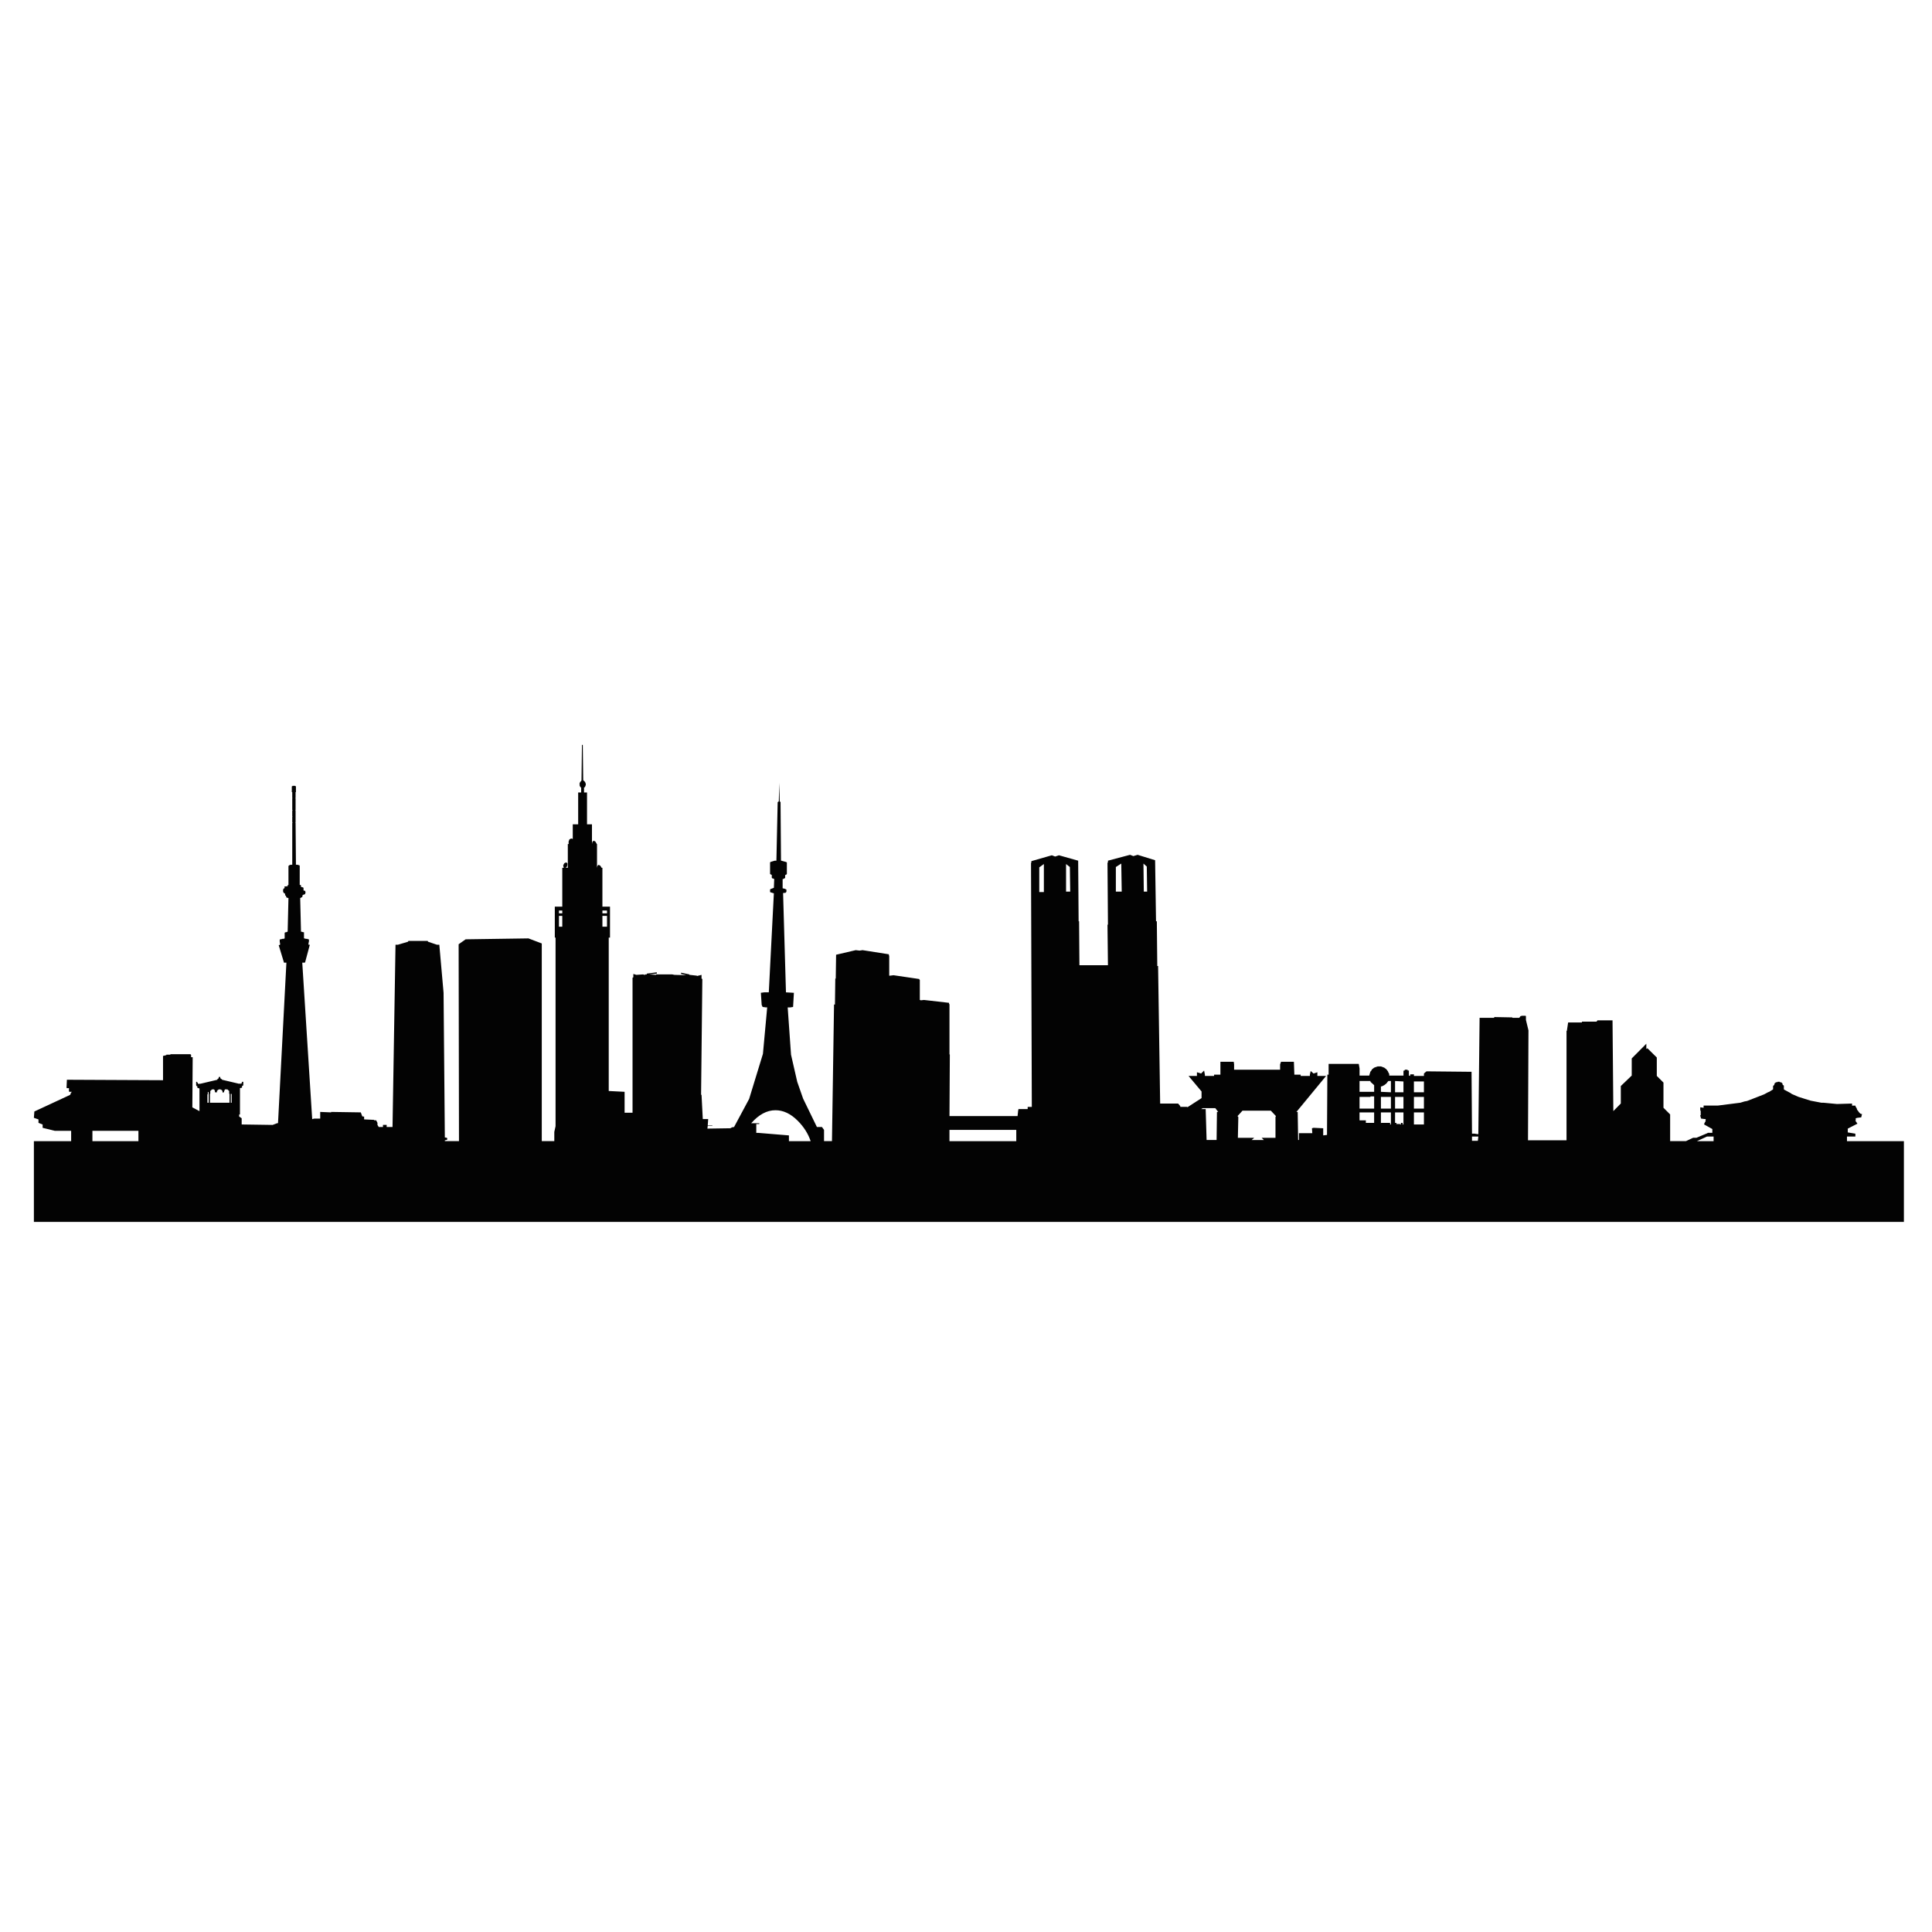 <?xml version="1.0" encoding="utf-8"?>
<!-- Generator: Adobe Illustrator 16.0.0, SVG Export Plug-In . SVG Version: 6.00 Build 0)  -->
<!DOCTYPE svg PUBLIC "-//W3C//DTD SVG 1.1//EN" "http://www.w3.org/Graphics/SVG/1.1/DTD/svg11.dtd">
<svg version="1.1" id="Layer_1" xmlns="http://www.w3.org/2000/svg" xmlns:xlink="http://www.w3.org/1999/xlink" x="0px" y="0px"
	 width="300px" height="300px" viewBox="0 0 300 300" enable-background="new 0 0 300 300" xml:space="preserve">
<path fill-rule="evenodd" clip-rule="evenodd" fill="#030303" d="M14.351,175.592v1.606h7.143v-1.606H14.351z M35.975,169.877
	h-0.071v-0.071l-0.071,0.071v1.357h0.143V169.877z M32.654,169.806l-0.054,0.071v1.357h3.036v-1.357l-0.054-0.071v-0.393
	l-0.268-0.25h-0.393l-0.054,0.125v0.071l-0.071,0.054v0.196h-0.125v0.071H34.6v-0.071l-0.053-0.071v-0.125l-0.071-0.054v-0.071
	h-0.072v-0.071h-0.125v-0.054h-0.321v0.054h-0.125v0.071h-0.071v0.071l-0.072,0.054v0.125l-0.053,0.071v0.071h-0.072v-0.071
	l-0.071-0.071v0.071h-0.125v-0.25l-0.053-0.071l-0.072-0.125h-0.321l-0.268,0.25V169.806z M32.332,169.609v-0.071l-0.071,0.071
	v0.321h-0.054v1.304h0.196v-1.357l-0.071-0.071h0.071v-0.196H32.332z M157.807,177.198v-1.749h-10.375v1.749H157.807z
	 M117.898,174.538h-0.464v1.375h0.321l4.75,0.393v0.893h3.375c-0.393-1.166-1.065-2.226-2.018-3.178
	c-1.083-1.083-2.232-1.625-3.446-1.625c-1.333,0-2.589,0.672-3.768,2.018h1.25V174.538z M87.311,142.218h-0.518v1.679h0.518V142.218
	z M87.311,141.826v-0.446h-0.518v0.446H87.311z M94.257,142.218h-0.714v1.679h0.714V142.218z M93.543,141.826h0.714v-0.446h-0.714
	V141.826z M161.378,138.522h0.714v-4.357l-0.714,0.518V138.522z M266.086,177.198v-0.714h-1.036l-1.553,0.714H266.086z
	 M229.553,176.484h-0.982v0.661h0.91L229.553,176.484z M186.77,172.074l-0.268,0.143h0.714l0.143,4.803h1.554l0.054-4.356h0.196
	l-0.446-0.589H186.77z M219.553,172.146h1.554v-1.821h-1.554V172.146z M219.553,174.609h1.554v-1.875h-1.554V174.609z
	 M216.625,174.359h0.196l0.071,0.054h-0.071v0.125h0.589v0.071h0.125v-0.25h0.268v0.25h0.125v-1.875h-1.303V174.359z
	 M216.625,172.146h1.303v-1.821h-1.303V172.146z M217.928,167.931l-1.303-0.07v1.749h1.303V167.931z M221.106,169.609v-1.679h-1.554
	v1.679H221.106z M214.428,172.734v1.679l0.054-0.054h1.375v0.25h0.125v-1.875H214.428z M211.107,172.734v1.232h0.981v0.393h1.286
	v-1.625H211.107z M214.428,170.324v1.821h1.554v-1.821H214.428z M212.804,170.252v0.072h-1.696v1.821h2.268v-1.894H212.804z
	 M214.428,168.699v0.839l1.554,0.071v-1.749h-0.393l-0.071,0.07l-0.25,0.322l-0.321,0.25l-0.393,0.196H214.428z M212.804,167.984
	v-0.124h-1.696v1.678h2.268v-1.035L212.804,167.984z M197.34,172.467h-4.41l-0.768,0.839l0.124,0.143l-0.07,3.232h2.535
	l-0.393,0.339h1.893l-0.34-0.339h2.144v-3.232l0.071-0.143L197.34,172.467z M174.109,134.094l-0.84,0.536v3.821h0.911
	L174.109,134.094z M178.073,134.558l-0.518-0.464l0.054,4.357h0.518L178.073,134.558z M166.127,134.63l-0.589-0.464v4.285h0.644
	L166.127,134.63z M281.156,170.913l1.679,0.321h0.339l2.071,0.196l2.34-0.071v0.321h0.518l0.054,0.197l0.143,0.196l0.054,0.196
	l0.071,0.125l0.125,0.143l0.071,0.125l0.25,0.268h0.071l0.071,0.054h0.125l-0.125,0.518l-0.589,0.072l-0.268,0.07v0.376h-0.054
	v0.071h0.054l0.268,0.393l-1.5,0.768v0.59l1.179,0.196v0.446h-1.304v0.714h8.839v12.535H5.262v-12.535h5.786v-1.606H8.512
	l-1.893-0.465v-0.518l-0.643-0.25v-0.536l-0.714-0.249l0.072-0.982l5.571-2.589v-0.072l0.071-0.054v-0.143l0.072-0.054v-0.071h0.053
	l0.072-0.071H10.78l-0.071-0.054v-0.518h-0.321l-0.054-0.071l0.054-1.232l14.927,0.071v-3.768l0.518-0.125v-0.071h0.589l0.071-0.071
	H29.6v0.071h0.071v0.393h0.25l-0.054,7.785l1.107,0.59v-3.518l-0.339-0.125v-0.25h-0.125l-0.053-0.143v-0.519h0.125l0.054,0.072
	v0.053h0.071v0.144h0.072v0.054h0.196v-0.054h0.054v0.054l2.732-0.644v-0.125h0.071l0.125-0.125v-0.143h0.054v-0.054h0.143
	l0.054,0.054v0.143l0.143,0.125h0.053v0.054h0.072v0.071l2.732,0.644v-0.054h0.125v0.054h0.071v-0.054h0.125v-0.144l0.054-0.053
	v-0.072h0.196v0.519l-0.054,0.071l-0.143,0.071v0.25l-0.322,0.071v4.089h-0.125v0.321l0.393,0.268v0.965l4.803,0.071l0.714-0.268
	h0.125l1.303-24.927h-0.393v-0.071l-0.786-2.589v-0.071h0.071l0.125-0.054v-0.196l-0.054-0.268v-0.322l0.054-0.054h0.143
	l0.178-0.071h0.196l0.197-0.071v-0.911h0.071l0.071-0.054h0.125l0.125-0.071h0.072l0.125-5.25h-0.125l-0.143-0.071h-0.054
	l-0.071-0.268l-0.125-0.054v-0.268l-0.125-0.054l-0.143-0.143l-0.053-0.196v-0.125l0.053-0.25l0.143-0.071l0.054-0.072l-0.054-0.196
	l0.518-0.053v-0.125l0.053-0.072h0.072v-2.982h0.071l0.054-0.071l0.143-0.071h0.179l0.196-0.054h-0.054v-6.5h0.054v-0.054h-0.054
	v-0.857l0.054-0.054h-0.054v-0.911h0.054v-0.071h-0.054v-1.821h0.054l-0.054-0.054v-0.911h-0.071v-0.911h0.071l0.054-0.071h0.393
	l0.071,0.071h0.054v0.911h-0.054v0.911l-0.071,0.054h0.071v1.821l-0.071,0.071h0.071v1.821l-0.071,0.054h0.071l0.054,6.5h-0.054
	l0.196,0.054h0.196l0.125,0.071h0.072l0.053,0.071v2.982h0.125l0.071,0.072v0.25h0.125l0.197,0.072l0.071,0.053v0.393l0.125,0.071
	h0.125l0.071,0.25l-0.071,0.197v0.071l-0.375,0.125l-0.071,0.321l-0.268,0.143h-0.053l0.125,5.25h0.125l0.197,0.071h0.143v0.964
	h0.054l0.268,0.071h0.196l0.125,0.071h0.125v0.322l-0.072,0.321v0.196h0.197v0.054l-0.714,2.661l-0.054,0.071h-0.393l1.554,24.481
	v-0.196l0.321-0.072h0.911v-1.035l1.696,0.071v-0.071l4.606,0.071l0.197,0.518v0.054l0.125,0.071h0.196v0.446l1.554,0.072v0.071
	h0.321l0.196,0.393v0.321l0.196,0.321h0.661v-0.321h0.571v0.321h0.911l0.464-28.302h0.375l1.571-0.464l0.053-0.125h3l0.053,0.125
	l1.375,0.464h0.375l0.661,7.464l0.197,22.463l0.321,0.054l0.054,0.143v0.125l-0.125,0.071l-0.25,0.054v0.125h2.196l-0.054-30.569
	l1.089-0.768l9.75-0.143l2.071,0.786v30.694h1.946v-1.429l0.196-0.893v-29.284H86.15v-4.803h1.161v-6.035h0.268l-0.071-0.072
	l-0.054-0.321l0.179-0.321l0.268-0.125l0.197,0.125v0.321l-0.125,0.321l-0.196,0.072h0.393v-3.696h0.179l-0.054-0.072v-0.321
	l0.125-0.321l0.268-0.143l0.25,0.072v-2.268h0.839v-4.946h0.464v-0.768l-0.125-0.071l-0.143-0.321l0.071-0.072l-0.071-0.125
	l0.143-0.321l0.125-0.071v-0.054l0.054-0.071l0.071-5.518h0.125l0.071,5.518h0.072l0.053,0.071v0.054l0.143,0.071l0.125,0.321v0.197
	l-0.125,0.321l-0.143,0.071v0.768h0.464v4.946h0.768v3.054l0.071-0.339l0.196-0.179l0.25,0.125l0.196,0.321v0.072h0.072v3.696
	l0.071-0.322l0.196-0.143l0.25,0.143l0.196,0.322h0.125v6.035h1.178v4.803h-0.196v23.82l2.464,0.125v3.25h1.232v-20.963l0.125-0.071
	v-0.519l0.464,0.144l1.036-0.072l0.25,0.072h0.071v-0.072h0.268v-0.124l1.554-0.197v0.197l-1.179,0.124l1.054,0.072v-0.072h2.518
	l0.339,0.072l1.875,0.054l-0.839-0.197v-0.196l1.286,0.268v0.072h0.071l1.107,0.125v0.054l0.714-0.179v0.571l0.125,0.071
	l-0.196,17.981h0.071l0.196,3.768h0.839l-0.071,0.964h0.714v0.071h-0.714l-0.054,0.446l3.571-0.054l0.25-0.143l0.321-0.054
	l2.339-4.356l2.143-7l0.661-7.214h-0.196l-0.518-0.071l-0.143-0.321l-0.125-1.875l0.518-0.071h0.714l0.786-15.374l-0.464-0.143
	l-0.125-0.053v-0.393l0.072-0.071l0.518-0.197l0.054-1.357l-0.125-0.071l-0.196-0.054l-0.054-0.071v-0.446l-0.268-0.143v-1.803
	l0.072-0.072l0.643-0.196h0.268l0.196-9.089l0.178-0.125l0.072-2.857l0.071,2.857l0.125,0.125l0.071,9.089h0.054l0.714,0.196
	l0.143,0.072v1.803l-0.071,0.072l-0.125,0.071h-0.071v0.446l-0.071,0.071l-0.25,0.125h-0.071v1.429l0.321,0.071l0.268,0.125v0.321
	l-0.071,0.125l-0.125,0.072h-0.268l-0.053,0.071l0.446,15.374l1.232,0.071l-0.125,2.196l-0.446,0.071h-0.393l0.518,7.339
	l0.964,4.214l0.911,2.607l2.143,4.41h0.786l0.321,0.447v1.749h1.232l0.321-21.213h0.143l0.053-4.035h0.071l0.054-3.696l3.053-0.714
	l0.589,0.071l0.464-0.071l4.089,0.643v0.197h0.054v3.125h0.125l0.536-0.071l4.018,0.589v0.125h0.072v3.125l0.178,0.054l0.464-0.054
	l3.893,0.446v0.196h0.071v7.785l0.054,0.071l-0.054,9.535h10.571l0.071-0.643v-0.071l0.071-0.375h1.429v-0.339h0.643l-0.124-37.909
	h0.053v-0.25l3.179-0.911l0.518,0.197l0.589-0.197l2.982,0.839l0.071,9.41h0.071l0.054,6.821h4.429l-0.071-6.231l0.071-0.125
	l-0.071-9.553l0.071-0.053v-0.268l3.429-0.911l0.518,0.197l0.66-0.197l2.715,0.839l0.143,9.481h0.125l0.071,6.946h0.125
	l0.321,21.355h2.786l0.339,0.393v0.126h1.089v0.07l2.214-1.428v-1.036l-2.018-2.41h1.304v-0.571l0.644,0.196l0.464-0.465
	l0.125,0.644v0.196h1.428v-0.196h0.982v-2h2.071l0.054,0.393v0.839h7.143v-0.839l0.143-0.393h2l0.071,2h0.982v0.196h1.429v-0.196
	l0.125-0.571l0.446,0.393l0.589-0.196v0.571h1.357l-4.607,5.589h0.197l0.07,4.356h0.126v-1.054h2.071l-0.054-0.768l0.25-0.071
	l1.5,0.071v1.107l0.589-0.071l0.054-9.356h0.196v-1.679h4.679l0.125,0.714v1.107h1.499l0.197-0.66h0.054l0.196-0.322l0.321-0.25
	l0.393-0.143h0.071l0.054-0.054h0.535l0.519,0.196l0.321,0.25l0.25,0.322l0.071,0.196l0.125,0.196v0.268h2.214v-0.714l0.054-0.072
	h0.143v-0.125h0.447v0.125h0.196v0.786l0.196,0.054v-0.196l0.071-0.054h0.518v0.25h1.554v-0.375l0.393-0.339l7,0.071l0.071,9.606
	h0.393l0.446,0.071h0.144l0.196-18.053h2.268v-0.125l2.785,0.054l0.071,0.071h1.036l0.196-0.268l0.25-0.054h0.518l0.072,0.054v0.589
	l0.393,1.625l-0.072,17.07h5.982v-16.999h0.054l0.196-1.303h2.143v-0.126h2.268l0.143-0.196h2.34l0.125,14.089l1.16-1.179v-2.714
	l1.696-1.625v-2.661l2.268-2.285v0.786h0.125v-0.125l1.5,1.481v2.857l1.036,1.035v3.911l1.035,1.035v4.143h2.465l1.106-0.518h0.518
	l1.696-0.715l0.072-0.053h0.696v-0.59l-1.286-0.714l0.054-0.125v-0.071l0.196-0.321v-0.071h-0.053l0.053-0.125v-0.125h-0.196
	l-0.518-0.072l-0.125-0.446v-0.071h0.071v-0.643l-0.071-0.143v-0.447l0.518,0.072v-0.34h2.214l3.5-0.446l0.643-0.196l0.394-0.071
	l2.66-1.036l0.59-0.321l0.196-0.071l0.589-0.375v-0.518l0.196-0.196v-0.143h0.054v-0.126h0.071l0.125-0.124h0.196l0.071-0.072h0.322
	v0.072h0.196l0.054,0.053h0.071v0.071h0.071v0.072l0.054,0.054v0.143l0.196,0.125v0.589l0.071,0.054l0.964,0.518l0.196,0.143
	l1.036,0.447L281.156,170.913z"/>
</svg>
